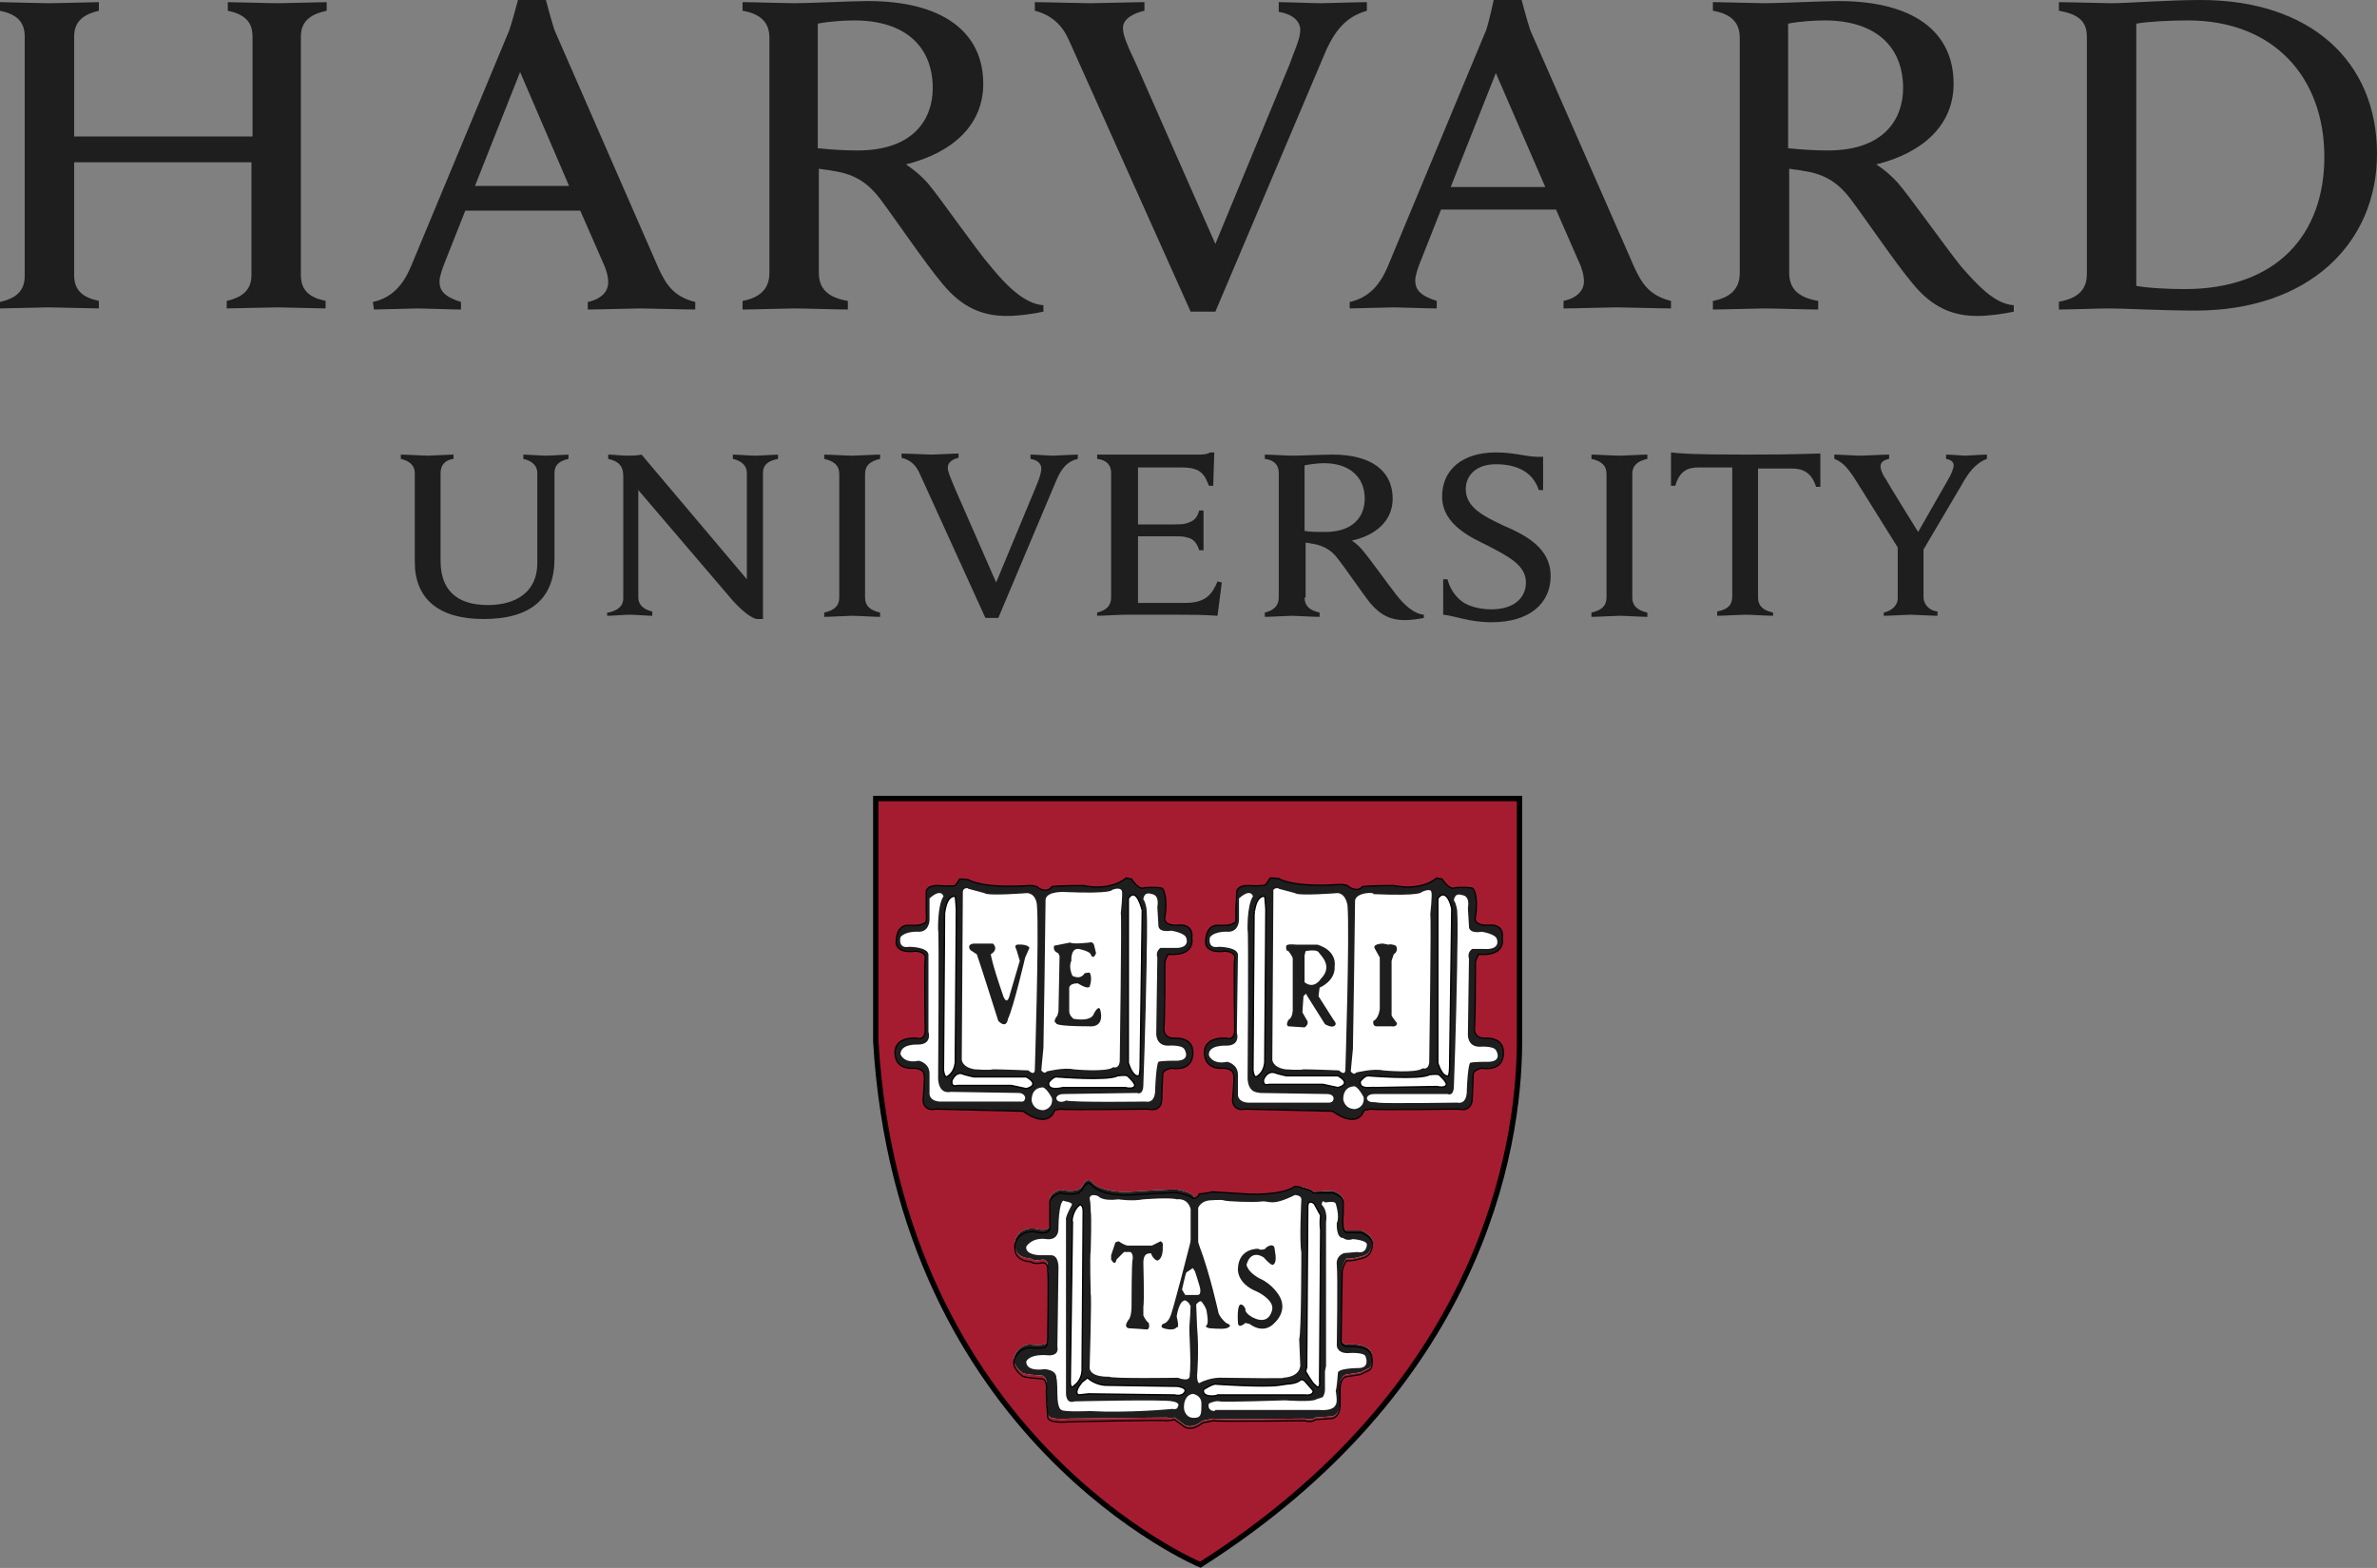 <svg version="1.1" id="Layer_1" xmlns:x="ns_extend;" xmlns:i="ns_ai;" xmlns:graph="ns_graphs;" xmlns="http://www.w3.org/2000/svg" xmlns:xlink="http://www.w3.org/1999/xlink" x="0px" y="0px" viewBox="0 0 221.2 145.9" style="enable-background:new 0 0 221.2 145.9;" xml:space="preserve">
 <rect x="0" y="0" width="221.2" height="145.9" fill="#808080" stroke="none"/>
 <style type="text/css">
  .st0{clip-path:url(#SVGID_2_);fill:#1E1E1E;}
	.st1{clip-path:url(#SVGID_2_);fill:#A51C30;}
	.st2{clip-path:url(#SVGID_2_);fill:none;stroke:#000000;stroke-width:0.501;}
	.st3{clip-path:url(#SVGID_2_);fill:#FFFFFF;}
	.st4{clip-path:url(#SVGID_2_);fill:none;stroke:#000000;stroke-width:0.119;}
	.st5{clip-path:url(#SVGID_2_);fill:none;stroke:#000000;stroke-width:0.126;}
 </style>
 <g>
  <defs>
   <rect id="SVGID_1_" x="0" y="0" width="221.2" height="145.9">
   </rect>
  </defs>
  <clipPath id="SVGID_2_">
   <use href="#SVGID_1_" style="overflow:visible;">
   </use>
  </clipPath>
  <path class="st0" d="M38.6,44c0-0.6-0.4-1.1-1.3-1.3v-0.4c0.5,0,2.1,0.1,2.5,0.1c0.4,0,1.9-0.1,2.4-0.1v0.4
		C41.4,42.8,41,43.3,41,44v8.2c0,2.6,1.4,4.1,4.4,4.1c2.6,0,4.6-1.2,4.6-3.9V44c0-0.6-0.4-1.1-1.3-1.3v-0.4c0.4,0,1.7,0.1,2.1,0.1
		c0.4,0,1.8-0.1,2.1-0.1v0.4c-0.9,0.2-1.3,0.6-1.3,1.3v8c0,3.6-2.1,5.6-6.6,5.6c-4.2,0-6.4-1.9-6.4-5.3V44z">
  </path>
  <path class="st0" d="M56.6,57c1-0.2,1.4-0.7,1.4-1.3V44.3c0-1-0.5-1.4-1.4-1.6v-0.4c0.5,0,1.3,0.1,1.7,0.1c0.4,0,1,0,1.4-0.1
		l9.8,11.6V44c0-0.6-0.4-1.1-1.3-1.3v-0.4c0.4,0,1.6,0.1,2.1,0.1c0.4,0,1.8-0.1,2.1-0.1v0.4C71.4,42.9,71,43.3,71,44v13.6h-0.6
		c-0.4-0.1-1.1-0.5-2.2-1.7l-8.8-10.3v10c0,0.6,0.4,1.1,1.3,1.3v0.4c-0.4,0-1.6-0.1-2.1-0.1c-0.4,0-1.7,0.1-2.1,0.1V57z">
  </path>
  <path class="st0" d="M134.3,53.9h0.4c0.2,0.8,0.7,1.6,1.4,2.1c0.7,0.5,1.8,0.7,2.7,0.7c2,0,3.2-1,3.2-2.5c0-1.6-1.6-2.4-3.5-3.4
		c-1.4-0.7-4.3-1.9-4.3-4.6c0-2.5,1.9-4.1,5-4.1c2,0,3,0.5,4.4,0.4l0,3.1h-0.4c-0.6-1.8-2.2-2.4-4-2.4c-2,0-2.8,1.2-2.8,2.3
		c0,1.7,1.6,2.5,3.5,3.4c2.1,0.9,4.4,2.1,4.4,4.7c0,2.5-1.9,4.3-5.5,4.3c-2.1,0-3.4-0.6-4.5-0.7L134.3,53.9z">
  </path>
  <path class="st0" d="M176.7,51.1l-4-6.4c-0.7-1.1-1.2-1.7-2-2v-0.4c0.5,0,2,0.1,2.5,0.1c0.4,0,2-0.1,2.6-0.1v0.4
		c-0.5,0.1-0.8,0.3-0.8,0.7c0,0.3,0.2,0.8,0.5,1.2c0.2,0.4,3,4.9,3,4.9l2.8-4.9c0.3-0.5,0.5-1,0.5-1.3c0-0.3-0.2-0.5-0.7-0.6v-0.4
		c0.5,0,1.5,0.1,1.8,0.1c0.3,0,1.5-0.1,2-0.1v0.4c-1.1,0.4-1.8,1.4-2.4,2.5l-3.6,6.1 M179,50.5v5.1c0,0.5,0.4,1.2,1.3,1.3v0.4
		c-0.5,0-2.1-0.1-2.5-0.1c-0.4,0-1.9,0.1-2.5,0.1V57c0.9-0.2,1.3-0.8,1.3-1.3v-4.9">
  </path>
  <path class="st0" d="M102.1,42.3h9.4c0.3,0,0.8,0,1.1-0.2h0.4l-0.1,3.1h-0.4c-0.4-1-0.7-1.7-2.5-1.7h-4.1v5.3h3.2
		c0.5,0,1,0,1.3-0.1c0.7-0.2,1-0.5,1.2-1.2h0.4c0,0.5,0,1.5,0,1.8s0,1.4,0,1.9h-0.4c-0.2-0.6-0.5-1.1-1.2-1.2
		c-0.2-0.1-0.8-0.1-1.3-0.1h-3.2v6.2h4.4c1.9,0,2.5-0.8,3-2l0.4,0.1l-0.4,3.1c-1.4-0.1-2.3-0.1-3.9-0.1h-4.7c-0.5,0-2.1,0.1-2.6,0.1
		V57c0.8-0.2,1.3-0.6,1.3-1.4V44c0-0.7-0.4-1.2-1.3-1.3V42.3z">
  </path>
  <path class="st0" d="M78.1,44.1c0-0.8-0.5-1.2-1.4-1.4v-0.4c0.5,0,2.1,0.1,2.6,0.1c0.4,0,2.1-0.1,2.6-0.1v0.4
		c-0.9,0.2-1.4,0.6-1.4,1.4v11.5c0,0.8,0.5,1.2,1.4,1.4v0.4c-0.5,0-2.1-0.1-2.6-0.1c-0.4,0-2.1,0.1-2.6,0.1V57
		c0.9-0.2,1.4-0.6,1.4-1.4V44.1z">
  </path>
  <path class="st0" d="M149.5,44.1c0-0.8-0.5-1.2-1.4-1.4v-0.4c0.5,0,2.1,0.1,2.6,0.1c0.4,0,2.1-0.1,2.6-0.1v0.4
		c-0.9,0.2-1.4,0.6-1.4,1.4v11.5c0,0.8,0.5,1.2,1.4,1.4v0.4c-0.5,0-2.1-0.1-2.6-0.1c-0.4,0-2.1,0.1-2.6,0.1V57
		c0.9-0.2,1.4-0.6,1.4-1.4V44.1z">
  </path>
  <path class="st0" d="M162.5,42.3c-5.2,0-6-0.1-7-0.2l0,3.1h0.4c0.4-1.4,1.2-1.7,2.1-1.7h3.2v12c0,0.8-0.4,1.2-1.4,1.4v0.4
		c0.5,0,2.2-0.1,2.6-0.1c0.5,0,2.1,0.1,2.6,0.1V57c-0.9-0.2-1.4-0.6-1.4-1.4v-12h3.2c1,0,1.8,0.4,2.2,1.7h0.4l0-3.1
		C168.5,42.2,167.7,42.3,162.5,42.3">
  </path>
  <path class="st0" d="M121.4,55.6c0,0.8,0.5,1.2,1.4,1.4v0.4c-0.5,0-2.2-0.1-2.6-0.1c-0.4,0-2,0.1-2.5,0.1V57
		c0.8-0.2,1.3-0.6,1.3-1.4V44c0-0.7-0.4-1.2-1.3-1.3v-0.4c0.5,0,2.1,0.1,2.6,0.1c0.7,0,2.8-0.1,3.7-0.1c3.6,0,5.6,1.5,5.6,4.1
		c0,2-1.5,3.4-3.8,3.9c0,0,0.5,0.3,1,0.9c0.6,0.7,2.4,3.2,3.1,4.1c0.7,0.9,1.6,1.8,2.6,1.9v0.3c-0.5,0.1-1.2,0.2-1.8,0.2
		c-1.2,0-2.2-0.4-3.2-1.6c-0.8-1-2.2-3.1-3-4.1c-0.5-0.7-1.2-1.2-2.3-1.4c-0.2,0-0.4-0.1-0.7-0.1V55.6z M121.4,49.4
		c0.5,0.1,1.2,0.1,1.9,0.1c2.8,0,3.7-1.6,3.7-3.1c0-2-1.4-3.3-3.8-3.3c-0.5,0-1.3,0.1-1.8,0.2V49.4z">
  </path>
  <path class="st0" d="M85.6,44.1c-0.3-0.7-0.8-1.3-1.7-1.5v-0.4c0.5,0,2.4,0.1,2.8,0.1c0.4,0,2-0.1,2.5-0.1v0.4
		c-0.5,0.1-1,0.4-1,0.9c0,0.4,0.2,0.8,0.6,1.8l3.9,8.9l3.7-8.9c0.3-0.7,0.5-1.3,0.5-1.7c0-0.5-0.4-0.8-1-0.9v-0.4
		c0.5,0,1.7,0.1,2.1,0.1c0.3,0,1.8-0.1,2.3-0.1v0.4c-0.9,0.2-1.5,0.8-2,2l-5.4,12.8h-1.2L85.6,44.1z">
  </path>
  <path class="st0" d="M99.5,3.8c-0.6-1.4-1.6-2.4-3.2-2.8V0.2c1,0,4.4,0.1,5.2,0.1c0.7,0,4-0.1,5-0.1V1c-0.9,0.2-2,0.7-2,1.6
		c0,0.7,0.4,1.6,1.2,3.3l7.4,16.8L120,6c0.5-1.4,1-2.4,1-3.2c0-0.9-0.8-1.5-2-1.7V0.2c0.9,0,3.2,0.1,3.9,0.1c0.6,0,3.3-0.1,4.3-0.1
		V1c-1.7,0.5-2.8,1.5-3.8,3.7L113.1,29h-2.3L99.5,3.8z">
  </path>
  <path class="st0" d="M0,28.1c1.3-0.3,2.3-0.9,2.3-2.4V3.4C2.3,1.9,1.4,1.3,0,1V0.2c0.7,0,3.7,0.1,4.5,0.1c0.9,0,4-0.1,4.7-0.1V1
		C7.9,1.3,6.9,1.9,6.9,3.4v9.3h16.6V3.4c0-1.5-0.9-2.1-2.3-2.4V0.2c0.7,0,3.8,0.1,4.7,0.1c0.7,0,3.8-0.1,4.5-0.1V1
		C29,1.3,28,1.9,28,3.4v22.2c0,1.5,0.9,2.1,2.3,2.4v0.7c-0.7,0-3.8-0.1-4.5-0.1c-0.8,0-4,0.1-4.7,0.1v-0.7c1.3-0.3,2.3-0.9,2.3-2.4
		V15.1H6.9v10.5c0,1.5,0.9,2.1,2.3,2.4v0.7c-0.7,0-3.9-0.1-4.7-0.1c-0.7,0-3.8,0.1-4.5,0.1V28.1z">
  </path>
  <path class="st0" d="M191.5,28.1c1.7-0.3,2.7-1,2.7-2.6V3.4c0-1.5-0.9-2.1-2.6-2.4V0.2c1,0,4.1,0.1,4.9,0.1c1.4,0,5.3-0.3,8.3-0.3
		c10.2,0,16.4,5.7,16.4,14.3c0,8.4-6.4,14.6-16.9,14.6c-3,0-6.6-0.2-8-0.2c-0.9,0-3.8,0.1-4.7,0.1V28.1z M198.8,26.6
		c1,0.2,3,0.3,4.5,0.3c8.6,0,13-5.1,13-12.3c0-7.4-4.7-12.7-12.7-12.7c-1.6,0-3.7,0.1-4.8,0.3V26.6z">
  </path>
  <path class="st0" d="M76.2,25.4c0,1.5,0.9,2.3,2.7,2.6v0.8c-1,0-4.1-0.1-5-0.1c-0.8,0-3.8,0.1-4.8,0.1v-0.8
		c1.6-0.3,2.5-1.1,2.5-2.6V3.5c0-1.3-0.7-2.2-2.5-2.5V0.2c1,0,4,0.1,4.8,0.1c1.4,0,5.4-0.2,6.9-0.2c6.8,0,10.7,2.8,10.7,7.7
		c0,3.8-2.8,6.4-7.2,7.5c0,0,1,0.6,2,1.7c1.2,1.4,4.5,6.2,5.9,7.8c1.3,1.6,3.1,3.5,4.9,3.6V29c-0.9,0.2-2.3,0.4-3.4,0.4
		c-2.3,0-4.2-0.8-6-3c-1.6-1.9-4.3-5.9-5.8-7.9c-1-1.3-2.2-2.3-4.4-2.6c-0.4-0.1-0.8-0.1-1.3-0.2V25.4z M76.2,13.8
		c0.9,0.1,2.3,0.2,3.6,0.2c5.4,0,7-3.1,7-5.8c0-3.9-2.6-6.3-7.3-6.3c-1,0-2.4,0.1-3.4,0.3V13.8z">
  </path>
  <path class="st0" d="M166.5,25.4c0,1.5,0.9,2.3,2.7,2.6v0.8c-1,0-4.1-0.1-5-0.1c-0.8,0-3.8,0.1-4.8,0.1v-0.8
		c1.6-0.3,2.5-1.1,2.5-2.6V3.5c0-1.3-0.7-2.2-2.5-2.5V0.2c1,0,4,0.1,4.8,0.1c1.4,0,5.4-0.2,6.9-0.2c6.9,0,10.7,2.8,10.7,7.7
		c0,3.8-2.8,6.4-7.2,7.5c0,0,1,0.6,2,1.7c1.2,1.4,4.6,6.2,5.9,7.8c1.4,1.6,3.1,3.5,4.9,3.6V29c-0.9,0.2-2.3,0.4-3.4,0.4
		c-2.3,0-4.2-0.8-6-3c-1.6-1.9-4.3-5.9-5.8-7.9c-1-1.3-2.2-2.3-4.4-2.6c-0.4-0.1-0.8-0.1-1.3-0.2V25.4z M166.5,13.8
		c0.9,0.1,2.3,0.2,3.6,0.2c5.4,0,7-3.1,7-5.8c0-3.9-2.6-6.3-7.3-6.3c-1,0-2.4,0.1-3.4,0.3V13.8z">
  </path>
  <path class="st0" d="M34.7,28.1c1.8-0.4,2.8-1.6,3.5-3.2l9.2-22.1C47.7,1.9,48.2,0,48.2,0h2.6c0,0,0.5,1.9,0.8,2.8L61.3,25
		c0.7,1.5,1.4,2.6,3.4,3.1l0,0.7c-1.1,0-4.3-0.1-5.1-0.1c-0.7,0-3.9,0.1-4.9,0.1l0-0.7c1.4-0.3,1.9-1.1,1.9-1.8
		c0-0.6-0.2-1.3-0.5-1.9l-2.1-4.8H43.3l-1.9,4.8c-0.2,0.5-0.5,1.3-0.5,1.8c0,0.8,0.4,1.4,2,1.9l0,0.7c-0.9,0-3.4-0.1-4-0.1l-4.1,0.1
		L34.7,28.1z M53,17.4L48.4,6.7l-4.2,10.6H53z">
  </path>
  <path class="st0" d="M125.6,28.1c1.8-0.4,2.8-1.6,3.5-3.2l9.2-22.1C138.6,1.9,139,0,139,0h2.6c0,0,0.5,1.9,0.8,2.8l9.7,22.1
		c0.7,1.5,1.4,2.6,3.4,3.1l0,0.7c-1,0-4.3-0.1-5.1-0.1c-0.7,0-3.8,0.1-4.9,0.1l0-0.7c1.4-0.3,1.9-1.1,1.9-1.8c0-0.6-0.2-1.3-0.5-1.9
		l-2.1-4.8h-10.7l-1.9,4.8c-0.2,0.5-0.5,1.3-0.5,1.8c0,0.8,0.4,1.4,2,1.9l0,0.7c-0.9,0-3.4-0.1-4-0.1l-4.1,0.1L125.6,28.1z
		 M143.8,17.4l-4.6-10.6L135,17.4H143.8z">
  </path>
  <path class="st1" d="M81.6,74.4h59.9V97c0,10.4-3.9,32.3-29.7,48.7c0,0-28-11.7-30.2-48.7V74.4z">
  </path>
  <path class="st2" d="M81.5,74.3h59.9v22.6c0,10.4-3.9,32.3-29.7,48.7c0,0-28-11.7-30.2-48.7V74.3z">
  </path>
  <path class="st3" d="M126.9,103.4c0,0-0.5,1.7-2.9,0l-8.1-0.2c0,0-1.1,0.3-1.2-0.8c0,0,0.2-2.2,0.1-2.4c0,0,0-0.6-1-0.6
		c0,0-1.6,0.2-1.7-1.3c0,0-0.3-1.6,2-1.5c0,0,0.7,0.3,0.8-0.6c0,0-0.1-6.3,0-6.8c0,0,0.2-0.6-0.9-0.7c0,0-1.6,0.3-1.8-0.7
		c0,0-0.1-1.6,1-1.7c0,0,1.3,0.1,1.6-0.2c0,0,0.3,0.2,0.2-1l0.1-2c0,0,0.1-0.5,1-0.5c0,0,1.5,0.1,1.7-0.1c0,0,0.3-0.4,0.4-0.6
		c0,0,0.8,0,0.9,0.1c0,0,1.2,0.8,5.6,0.5c0,0,0.7,0,0.8,0.2c0,0,0.8,0.6,1.3,0c0,0,0.7-0.1,2.9-0.1c0,0,2.4,0.6,4-0.7l0.5,0.1
		c0,0,0.7,1.1,1.2,0.8c0,0,1.5-0.1,1.7,0.1c0,0,0.5,0.7,0.2,2.6c0,0-0.3,0.8,1.1,0.8c0,0,1.6-0.3,1.4,1.2c0,0,0.4,1.7-2.2,1.5
		c0,0-0.3,0.5-0.3,0.8c0,0,0,5.5-0.1,6.2c0,0,0,0.9,1.1,0.8c0,0,1.6-0.1,1.6,1.3c0,0,0.2,1.8-2,1.5c0,0-0.7,0.1-0.8,0.5l-0.1,2.4
		c0,0,0,1.2-1.3,0.9c-0.2,0-7.6,0.1-8.2,0C127.3,103.3,127,103.2,126.9,103.4">
  </path>
  <path class="st3" d="M111.2,111.5c0,0,0.3-0.1,0.4-0.4c0,0,1-0.1,1.2-0.2l3.2,0.2c0,0,3.2,0.2,4.5-0.7c0,0,0.5,0,0.8,0.1
		c0,0,0.7,0.1,0.9,0.4l1.8-0.1c0,0,1.1,0.3,1,1v0.9c0,0-0.2,1.7,0.3,1.8h1.4c0,0,1.2,0.5,1,1.2c0,0,0,1-1,1.2c0,0-1,0.3-1.4,0.2
		c0,0-0.3,0.4-0.4,1l-0.1,6.4c0,0-0.1,0.7,0.9,0.6c0,0,1.5-0.1,1.9,0.7c0,0,0.4,1.4-0.4,1.6l-0.6,0.3l-1.3,0.2c0,0-0.5,0-0.6,1v1.7
		c0,0,0,1.2-0.9,1.2l-1.4,0.1c0,0-0.3,0.3-1,0.1c0,0-8.2,0.1-8.5,0l-1,0.2c0,0-1.1,1-1.9,0.2l-0.7-0.5c0,0-0.5,0.1-0.7,0
		c-0.2,0-9.1,0.1-9.1,0.1s-1.9,0.2-2-0.4c0,0-0.2-2.5-0.1-2.8c0,0,0-0.7-0.4-0.8c0,0-1.9-0.1-1.9-0.3c0,0-1-0.7-0.7-1.5
		c0,0,0.3-1,1.4-1.1c0,0,1.6,0.2,1.6-0.2c0,0,0.1-0.3,0.1-0.8c0,0,0.1-5.8,0-6.2c0,0,0.1-0.7-0.5-0.7c0,0-0.7,0.2-1.1-0.1
		c0,0-1.2,0-1.4-0.9c0,0-0.2-0.6,0.1-1.1c0,0,0.5-1.1,2.1-0.7c0,0,0.9,0.2,1-0.4l0-2.3c0,0-0.2-0.6,1-1c0,0,1.5,0.4,2-0.3
		c0,0,0.5-1.1,1-0.3c0,0,0.9,0.9,3.4,0.8c0,0,4.4-0.3,4.5-0.2c0,0,1.1,0.2,1.4,0.5L111.2,111.5z">
  </path>
  <path class="st3" d="M98.1,103.4c0,0-0.5,1.7-2.9,0l-8.1-0.2c0,0-1.1,0.3-1.2-0.8c0,0,0.2-2.2,0.1-2.4c0,0,0-0.6-1-0.6
		c0,0-1.6,0.2-1.7-1.3c0,0-0.3-1.6,2-1.5c0,0,0.7,0.3,0.8-0.6c0,0-0.1-6.3,0-6.8c0,0,0.2-0.6-0.9-0.7c0,0-1.6,0.3-1.8-0.7
		c0,0-0.1-1.6,1-1.7c0,0,1.3,0.1,1.6-0.2c0,0,0.3,0.2,0.2-1l0-2c0,0,0.1-0.5,1-0.5c0,0,1.5,0.1,1.7,0c0,0,0.3-0.4,0.4-0.6
		c0,0,0.8,0,0.9,0.1c0,0,1.2,0.8,5.6,0.5c0,0,0.7,0,0.8,0.2c0,0,0.8,0.6,1.3-0.1c0,0,0.7-0.1,2.9-0.1c0,0,2.4,0.6,4-0.7l0.5,0.1
		c0,0,0.7,1.1,1.2,0.8c0,0,1.5-0.1,1.7,0.1c0,0,0.5,0.7,0.2,2.6c0,0-0.3,0.8,1.1,0.8c0,0,1.6-0.3,1.4,1.2c0,0,0.4,1.7-2.2,1.5
		c0,0-0.3,0.5-0.3,0.8c0,0,0,5.5-0.1,6.2c0,0,0,0.9,1.1,0.8c0,0,1.6-0.1,1.6,1.3c0,0,0.2,1.8-2,1.5c0,0-0.7,0.1-0.8,0.5l-0.1,2.4
		c0,0,0.1,1.2-1.3,0.9c-0.2,0-7.6,0.1-8.2,0C98.5,103.3,98.2,103.2,98.1,103.4">
  </path>
  <path class="st0" d="M126.9,103.4c0,0-0.5,1.7-2.9,0l-8.1-0.2c0,0-1.1,0.3-1.2-0.8c0,0,0.2-2.2,0.1-2.4c0,0,0-0.6-1-0.6
		c0,0-1.6,0.2-1.7-1.3c0,0-0.3-1.6,2-1.5c0,0,0.7,0.3,0.8-0.6c0,0-0.1-6.3,0-6.8c0,0,0.2-0.6-0.9-0.7c0,0-1.6,0.3-1.8-0.7
		c0,0-0.1-1.6,1-1.7c0,0,1.3,0.1,1.6-0.2c0,0,0.3,0.2,0.2-1l0.1-2c0,0,0.1-0.5,1-0.5c0,0,1.5,0.1,1.7-0.1c0,0,0.3-0.4,0.4-0.6
		c0,0,0.8,0,0.9,0.1c0,0,1.2,0.8,5.6,0.5c0,0,0.7,0,0.8,0.2c0,0,0.8,0.6,1.3,0c0,0,0.7-0.1,2.9-0.1c0,0,2.4,0.6,4-0.7l0.5,0.1
		c0,0,0.7,1.1,1.2,0.8c0,0,1.5-0.1,1.7,0.1c0,0,0.5,0.7,0.2,2.6c0,0-0.3,0.8,1.1,0.8c0,0,1.6-0.3,1.4,1.2c0,0,0.4,1.7-2.2,1.5
		c0,0-0.3,0.5-0.3,0.8c0,0,0,5.5-0.1,6.2c0,0,0,0.9,1.1,0.8c0,0,1.6-0.1,1.6,1.3c0,0,0.2,1.8-2,1.5c0,0-0.7,0.1-0.8,0.5l-0.1,2.4
		c0,0,0,1.2-1.3,0.9c-0.2,0-7.6,0.1-8.2,0C127.3,103.3,127,103.2,126.9,103.4">
  </path>
  <path class="st4" d="M126.9,103.4c0,0-0.5,1.7-2.9,0l-8.1-0.2c0,0-1.1,0.3-1.2-0.8c0,0,0.2-2.2,0.1-2.4c0,0,0-0.6-1-0.6
		c0,0-1.6,0.2-1.7-1.3c0,0-0.3-1.6,2-1.5c0,0,0.7,0.3,0.8-0.6c0,0-0.1-6.3,0-6.8c0,0,0.2-0.6-0.9-0.7c0,0-1.6,0.3-1.8-0.7
		c0,0-0.1-1.6,1-1.7c0,0,1.3,0.1,1.6-0.2c0,0,0.3,0.2,0.2-1l0.1-2c0,0,0.1-0.5,1-0.5c0,0,1.5,0.1,1.7-0.1c0,0,0.3-0.4,0.4-0.6
		c0,0,0.8,0,0.9,0.1c0,0,1.2,0.8,5.6,0.5c0,0,0.7,0,0.8,0.2c0,0,0.8,0.6,1.3,0c0,0,0.7-0.1,2.9-0.1c0,0,2.4,0.6,4-0.7l0.5,0.1
		c0,0,0.7,1.1,1.2,0.8c0,0,1.5-0.1,1.7,0.1c0,0,0.5,0.7,0.2,2.6c0,0-0.3,0.8,1.1,0.8c0,0,1.6-0.3,1.4,1.2c0,0,0.4,1.7-2.2,1.5
		c0,0-0.3,0.5-0.3,0.8c0,0,0,5.5-0.1,6.2c0,0,0,0.9,1.1,0.8c0,0,1.6-0.1,1.6,1.3c0,0,0.2,1.8-2,1.5c0,0-0.7,0.1-0.8,0.5l-0.1,2.4
		c0,0,0,1.2-1.3,0.9c-0.2,0-7.6,0.1-8.2,0C127.3,103.3,127,103.2,126.9,103.4z">
  </path>
  <path class="st3" d="M117.7,83.4c0,0,0.1,1,0.1,1.2c0,0.2-0.1,14-0.1,14s0.1,1.1-0.8,1.6c0,0-0.2,0.1-0.3-0.6l0.1-14.5
		C116.7,85.1,116.8,83.3,117.7,83.4">
  </path>
  <path class="st5" d="M117.7,83.4c0,0,0.1,1,0.1,1.2c0,0.2-0.1,14-0.1,14s0.1,1.1-0.8,1.6c0,0-0.2,0.1-0.3-0.6l0.1-14.5
		C116.7,85.1,116.8,83.3,117.7,83.4z">
  </path>
  <path class="st3" d="M116.1,100.4c0,0,0.1-13.7,0-13.9c0-0.2,0,0.2,0,0.2s-0.1-2.4,0.5-3.3c0,0-0.2-0.8-1.3,0.2l0,2
		c0,0,0,1.1-1,1.1c0,0-1.2-0.1-1.7,0.5c0,0-0.3,1.1,0.8,0.9c0,0,1.7,0,1.8,0.7l-0.1,7.3c0,0,0.4,1.2-1,1.2c0,0-1.7-0.1-1.6,0.9
		c0,0,0.3,0.9,1.7,0.6c0,0,1,0.2,1,1.2v1.8c0,0-0.1,0.7,0.9,0.8h7.6c0,0,0.4,0,0.4-0.4c0,0,0-0.4-0.6-0.4l-6.3-0.1
		C117.3,101.6,116.2,101.9,116.1,100.4">
  </path>
  <path class="st3" d="M117.6,100.4c0,0-0.2,0.7,0.5,0.5h5l1.4,0.3c0,0,1.4-0.3,0-1.1c0,0-4.5,0-4.8,0c0,0-0.9-0.2-1.1-0.3
		C118.5,99.8,118,99.6,117.6,100.4">
  </path>
  <path class="st5" d="M117.6,100.4c0,0-0.2,0.7,0.5,0.5h5l1.4,0.3c0,0,1.4-0.3,0-1.1c0,0-4.5,0-4.8,0c0,0-0.9-0.2-1.1-0.3
		C118.5,99.8,118,99.6,117.6,100.4z">
  </path>
  <path class="st3" d="M125.9,101.1c0,0-0.9,0-0.9,1.2c0,0,0.1,0.9,1.1,0.9c0,0,0.9-0.1,0.8-1.1C126.9,102.1,126.3,100.9,125.9,101.1
		">
  </path>
  <path class="st3" d="M126.6,100.6c0,0,0.4-0.5,0.7-0.5c0,0,4.9,0.4,5.7-0.1c0,0,0.7-0.1,0.9,0c0,0,0.7,0.6,0.7,0.9
		c0,0,0,0.4-0.9,0.2c0,0-5.5,0.1-5.8,0.1C127.9,101.1,126.4,101.5,126.6,100.6">
  </path>
  <path class="st5" d="M126.6,100.6c0,0,0.4-0.5,0.7-0.5c0,0,4.9,0.4,5.7-0.1c0,0,0.7-0.1,0.9,0c0,0,0.7,0.6,0.7,0.9
		c0,0,0,0.4-0.9,0.2c0,0-5.5,0.1-5.8,0.1C127.9,101.1,126.4,101.5,126.6,100.6z">
  </path>
  <path class="st3" d="M127.2,102.2c0,0,0-0.4,0.7-0.4l6.8,0c0,0,0.6,0.3,0.6-0.8c0,0,0.2-5.3,0.3-11.1c0-1.7,0.1-3.5,0-5.2
		c0,0-0.1-0.7-0.3-0.9c0,0,0-0.8,0.8-0.5c0,0,0.7,0,0.5,1.2l0.1,1.7c0,0-0.1,0.7,1.2,0.5c0,0,1.3,0.2,1.4,0.7c0,0,0.4,1-1.2,0.9
		h-1.1c0,0-0.5,0.3-0.3,0.9l-0.1,7c0,0-0.1,1.2,1.1,1.2c0,0,1.2-0.1,1.5,0.3c0,0,0.8,1.2-1,1.1c0,0-1.1,0-1.4,0.1
		c0,0-0.2,0.2-0.3,2.5c0,0,0.1,1.4-0.9,1.2c0,0-6.7,0.1-7.4,0C128,102.5,127.3,102.7,127.2,102.2">
  </path>
  <path class="st3" d="M118.5,83l-0.1,15.6c0,0,0,0.7,1.2,0.9c0,0,1.4,0.1,1.7,0c0,0,0.9,0,3.3,0.1c0,0,0.6,0.6,0.6-0.1
		c0,0,0.4-12.6,0.2-15.2c0,0-0.1-1.1-0.9-1.2c0,0-3.7,0.3-4,0l-1.5-0.4C119,82.6,118.4,82.6,118.5,83">
  </path>
  <path class="st3" d="M126.1,83.8c0,0-0.1,7.3-0.1,7.6l-0.1,6.2l-0.2,2.1c0,0,0.3,0.4,0.5,0.1c0,0,1.6-0.4,2.5-0.2
		c0,0,3.1,0.3,3.7-0.2c0,0,0.5,0.2,0.6-0.5c0,0,0.2-13.6,0.1-13.8c0,0,0.2-1.9,0.1-2.1c0,0,0-0.4-0.9,0c0,0,0.1,0.4-4.5,0.2
		C128,83,126.2,83,126.1,83.8">
  </path>
  <path class="st3" d="M133.8,83.6l0,15.3c0,0,0.4,1.4,1,1.2c0,0,0.1-0.3,0.1-0.8l0.2-14.6C135.2,84.8,134.7,82.4,133.8,83.6">
  </path>
  <path class="st5" d="M133.8,83.6l0,15.3c0,0,0.4,1.4,1,1.2c0,0,0.1-0.3,0.1-0.8l0.2-14.6C135.2,84.8,134.7,82.4,133.8,83.6z">
  </path>
  <path class="st0" d="M127.9,88.2c-0.1-0.4,0.8-0.4,0.8-0.4l0.5,0.1c0.3-0.1,0.7,0.1,0.7,0.1c0.3,0.5-0.2,0.8-0.2,0.8l-0.2,0.6
		c0,0.5,0,5.1,0,5.1c0.1,0.2,0.5,0.7,0.5,0.7c0,0.4-0.5,0.3-0.5,0.3l-1.4,0c-0.4,0-0.3-0.5-0.3-0.5c0.5-0.2,0.6-1.1,0.6-1.1v-4.8
		L127.9,88.2z">
  </path>
  <path class="st0" d="M121.3,92.7l-0.1,1.5l0.4,0.7c0.3,0.4-0.2,0.7-0.2,0.7l-1.5-0.1c-0.3-0.1,0-0.6,0-0.6c0.4-0.2,0.4-0.9,0.4-0.9
		l0-2.8l0-2c0-0.2-0.4-0.7-0.4-0.7c-0.3,0-0.2-0.5-0.2-0.5c0.1-0.2,0.9-0.1,0.9-0.1h2c1.9,0.6,1.6,2,1.6,2c0.1,1.4-1.4,2-1.4,2
		l-0.1,0.8l1.4,2.2c0.2,0.2,0.2,0.4,0.2,0.4c-0.2,0.5-1,0-1,0l-1.7-2.7C121.6,92.3,121.3,92.7,121.3,92.7 M121.4,88.9
		c0,1.1,0,2.5,0,2.5c0.9,0.7,1.5-0.3,1.5-0.3c1.2-1.2,0-2.2-0.2-2.5c-0.2-0.3-1.2-0.1-1.2-0.1L121.4,88.9z">
  </path>
  <path class="st0" d="M111.2,111.5c0,0,0.3-0.1,0.4-0.4c0,0,1-0.1,1.2-0.2l3.2,0.2c0,0,3.2,0.2,4.5-0.7c0,0,0.5,0,0.8,0.1
		c0,0,0.7,0.1,0.9,0.4l1.8-0.1c0,0,1.1,0.3,1,1v0.9c0,0-0.2,1.7,0.3,1.8h1.4c0,0,1.2,0.5,1,1.2c0,0,0,1-1,1.2c0,0-1,0.3-1.4,0.2
		c0,0-0.3,0.4-0.4,1l-0.1,6.4c0,0-0.1,0.7,0.9,0.6c0,0,1.5-0.1,1.9,0.7c0,0,0.4,1.4-0.4,1.6l-0.6,0.3l-1.3,0.2c0,0-0.5,0-0.6,1v1.7
		c0,0,0,1.2-0.9,1.2l-1.4,0.1c0,0-0.3,0.3-1,0.1c0,0-8.2,0.1-8.5,0l-1,0.2c0,0-1.1,1-1.9,0.2l-0.7-0.5c0,0-0.5,0.1-0.7,0
		c-0.2,0-9.1,0.1-9.1,0.1s-1.9,0.2-2-0.4c0,0-0.2-2.5-0.1-2.8c0,0,0-0.7-0.4-0.8c0,0-1.9-0.1-1.9-0.3c0,0-1-0.7-0.7-1.5
		c0,0,0.3-1,1.4-1.1c0,0,1.6,0.2,1.6-0.2c0,0,0.1-0.3,0.1-0.8c0,0,0.1-5.8,0-6.2c0,0,0.1-0.7-0.5-0.7c0,0-0.7,0.2-1.1-0.1
		c0,0-1.2,0-1.4-0.9c0,0-0.2-0.6,0.1-1.1c0,0,0.5-1.1,2.1-0.7c0,0,0.9,0.2,1-0.4l0-2.3c0,0-0.2-0.6,1-1c0,0,1.5,0.4,2-0.3
		c0,0,0.5-1.1,1-0.3c0,0,0.9,0.9,3.4,0.8c0,0,4.4-0.3,4.5-0.2c0,0,1.1,0.2,1.4,0.5L111.2,111.5z">
  </path>
  <path class="st4" d="M111.2,111.5c0,0,0.3-0.1,0.4-0.4c0,0,1-0.1,1.2-0.2l3.2,0.2c0,0,3.2,0.2,4.5-0.7c0,0,0.5,0,0.8,0.2
		c0,0,0.7,0.1,0.9,0.4l1.8,0c0,0,1.1,0.3,1,1v0.9c0,0-0.2,1.7,0.3,1.8h1.4c0,0,1.2,0.5,1,1.2c0,0,0,1-1,1.2c0,0-1,0.3-1.4,0.2
		c0,0-0.3,0.4-0.4,1l-0.1,6.4c0,0-0.1,0.7,0.9,0.6c0,0,1.5-0.1,1.9,0.7c0,0,0.4,1.4-0.4,1.6l-0.6,0.3l-1.3,0.2c0,0-0.5,0-0.6,1v1.7
		c0,0,0,1.2-0.9,1.2l-1.4,0.1c0,0-0.3,0.3-1,0.1c0,0-8.2,0.1-8.5,0l-1,0.2c0,0-1.1,1-1.9,0.2l-0.7-0.5c0,0-0.5,0.1-0.7,0.1
		c-0.2-0.1-9.1,0.1-9.1,0.1s-1.9,0.2-2-0.4c0,0-0.2-2.5-0.1-2.8c0,0,0-0.7-0.4-0.8c0,0-1.9-0.1-1.9-0.3c0,0-1-0.7-0.7-1.5
		c0,0,0.3-1,1.4-1.1c0,0,1.6,0.2,1.6-0.2c0,0,0.1-0.3,0.1-0.8c0,0,0.1-5.8,0-6.2c0,0,0.1-0.7-0.5-0.7c0,0-0.7,0.2-1.1-0.1
		c0,0-1.2,0-1.4-0.9c0,0-0.2-0.6,0.1-1.1c0,0,0.5-1.1,2.1-0.7c0,0,0.9,0.2,1-0.4l0-2.3c0,0-0.2-0.6,1-1c0,0,1.6,0.4,2-0.3
		c0,0,0.5-1.1,1-0.3c0,0,0.9,0.9,3.4,0.8c0,0,4.4-0.3,4.5-0.2c0,0,1.1,0.2,1.4,0.5L111.2,111.5z">
  </path>
  <path class="st3" d="M112.5,130.6c0,0,0.6-0.3,1-0.2c0.4,0.1,6.1-0.1,6.1-0.1s2.5,0.2,2.9-0.1l0.6-0.2c0,0,0.2-0.3,0.2-0.7
		c0-0.4,0-1.7,0-1.7l0.1-0.5c0,0,0-0.5,0-13.4c0,0,0.2-1-0.4-1.6c0,0,0-0.4,0.2-0.3c0.2,0.1,0.1,0.1,0.1,0.1s0.9-0.2,1,0.1
		c0,0,0.4,1.2,0.1,1.8c0,0-0.1,1.4,0.6,1.4c0,0,0.3,0.3,0.9,0.1c0,0,1.3,0.1,1.3,0.5c0,0,0,0.9-0.9,0.7l-1.2,0.1
		c0,0-0.8,0.2-0.7,1.1c0.1,0.9,0,7.5,0,7.5s0,0.8,1.2,0.7c0,0,1.5-0.1,1.5,0.4c0,0,0.4,1-0.7,1c0,0-2,0-1.9,0.5c0,0-0.1,1.4-0.2,1.6
		c0,0,0.2,1.1,0,1.3c0,0-0.1,0.6-1.5,0.5c0,0-8.3,0-9.7,0C113.1,131.4,112.3,131.3,112.5,130.6">
  </path>
  <path class="st3" d="M111,129.7c0,0,0.8,0.1,0.8,0.9c0,0.8,0,1.2-0.4,1.3c-0.5,0.1-1,0-1.2-0.7C110.1,130.6,110.3,129.8,111,129.7">
  </path>
  <path class="st3" d="M112,129.3c0,0,0.9-0.6,1.2-0.5c0,0,4.4,0.3,5.8,0.1c1.4-0.2,0.5-0.1,0.5-0.1s1.2,0,1.5-0.4
		c0,0,0.3-0.1,0.5,0.2l0.7,0.8c0,0,0.1,0.5-0.8,0.4c0,0-7.9,0-8.1,0C113.3,129.9,111.8,130.1,112,129.3">
  </path>
  <path class="st5" d="M112,129.3c0,0,0.9-0.6,1.2-0.5c0,0,4.4,0.3,5.8,0.1c1.4-0.2,0.5-0.1,0.5-0.1s1.2,0,1.5-0.4
		c0,0,0.3-0.1,0.5,0.2l0.7,0.8c0,0,0.1,0.5-0.8,0.4c0,0-7.9,0-8.1,0C113.3,129.9,111.8,130.1,112,129.3z">
  </path>
  <path class="st3" d="M100.5,112.1c0,0,0.3,0,0.3,0.6l-0.1,14.6c0,0,0.1,1-0.7,1.6c0,0-0.4,0.5-0.4-0.3l0.2-14.9
		C99.7,113.7,99.8,112.6,100.5,112.1">
  </path>
  <path class="st5" d="M100.5,112.1c0,0,0.3,0,0.3,0.6l-0.1,14.6c0,0,0.1,1-0.7,1.6c0,0-0.4,0.5-0.4-0.3l0.2-14.9
		C99.7,113.7,99.8,112.6,100.5,112.1z">
  </path>
  <path class="st3" d="M99.7,112.2c0,0-0.6,1.1-0.5,1.3l0,3.2c0,0,0,2.1,0,2.3c0,0.2,0,6.4,0,6.4s0,1.2,0,1.5v2.6
		c0,0-0.1,1.2,0.8,0.9c0,0,8.5-0.2,9.1,0c0,0,0.8,0.1,0.5,0.5c0,0,0,0.3-0.5,0.2c0,0-4,0.4-7.7,0.2c0,0-2.4,0.1-2.6-0.1
		c0,0-0.4,0-0.4-1.5c0,0,0-1.3-0.1-1.5c0,0,0.1-0.7-1.1-0.8c0,0-1.7,0.3-1.7-0.7c0,0,0.2-0.7,1.9-0.6c0,0,1.2,0.2,1-0.8l0.1-7.2
		c0,0,0.1-1.3-0.7-1.3c0,0-0.8,0-1,0c0,0-1.4,0-1.3-0.8c0,0,0.5-0.9,1.9-0.7c0,0,1.1,0.2,1.1-1c0,0,0-2.5,0.5-2.6
		C98.8,111.8,100,111.8,99.7,112.2">
  </path>
  <path class="st3" d="M101.2,128.2c0,0,0.7,0.7,1.8,0.7l6.6,0.1c0,0,0.7,0.1,0.7,0.4c0,0-0.1,0.6-1,0.4l-8-0.1l-0.9,0.1
		c0,0-0.6-0.1,0.3-1.2L101.2,128.2z">
  </path>
  <path class="st5" d="M101.2,128.2c0,0,0.7,0.7,1.8,0.7l6.6,0.1c0,0,0.7,0.1,0.7,0.4c0,0-0.1,0.6-1,0.4l-8-0.1l-0.9,0.1
		c0,0-0.6-0.1,0.3-1.2L101.2,128.2z">
  </path>
  <path class="st3" d="M121.5,127.6c0,0,0.6,1.1,0.9,1.3c0,0,0.5,0.6,0.4-0.5l0.1-14c0,0-0.1-0.5,0-1.3l-0.6-1.1c0,0-0.6-0.5-0.6,0.3
		l-0.1,14.9L121.5,127.6z">
  </path>
  <path class="st5" d="M121.5,127.6c0,0,0.6,1.1,0.9,1.3c0,0,0.5,0.6,0.4-0.5l0.1-14c0,0-0.1-0.5,0-1.3l-0.6-1.1c0,0-0.6-0.5-0.6,0.3
		l-0.1,14.9L121.5,127.6z">
  </path>
  <path class="st3" d="M110.8,120.9c0,0,0,1.2-0.1,2.3c-0.1,0.6,0.2,3.4,0,4.9c0,0,0,0.5-1.1,0.1c0,0-6.2,0.1-6.4-0.1
		c0,0-1.7,0.1-1.8-0.8c0,0,0.2-6.6,0.1-6.9c0,0-0.1-3.6,0-4c0,0,0.1-3.3,0-3.7c0,0,0-0.8-0.1-1.2c0,0,0-0.5,0.8-0.2
		c0,0,0.3,0.5,1.9,0.3c0,0,1.2,0.2,2.3,0c0,0,2.5-0.2,3.1,0c0,0,1-0.2,1.3,0.9l0,3l0.3,1l0.3-0.2l0.1-0.7l0-3.2c0,0,0.2-0.6,1-0.7
		c0,0,1.2-0.1,1.4,0c0.2,0.1,2.8,0.2,3.5,0.1c0.7-0.1,0.9,0.5,3.1-0.6c0,0,0.6,0,0.6,0.4c0,0-0.2,4.1,0,4.9c0,0,0,7.6-0.2,8.1
		l0.1,2.4c0,0,0.1,1.1-1.6,1.2c0,0,1.1,0.1-5.6,0c0,0-1.1-0.1-2.2,0.5c0,0-0.2,0-0.2-0.7c0,0,0.2-2.3,0-4.5l-0.1-2.5L110.8,120.9z">
  </path>
  <path class="st0" d="M106.4,117.5c0,0,0.1,3.6,0,4.1l0,0.8c0,0,0.2,0.5,0.5,0.7c0,0,0.2,0.7-0.3,0.6c0,0-1.2-0.1-1.5-0.1
		c0,0-0.7,0,0-0.9c0,0,0.2-0.3,0.2-1.2c0,0,0-4.1,0.1-4.3c0,0,0.1-0.5-0.2-0.7l-0.6,0l-0.7,0.7c0,0-0.1,0.7-0.5,0v-0.4l0.4-1.2
		l0.3-0.1c0,0,0.4,0.3,0.8,0.4h2.3l0.8-0.4c0,0,0.3,0.1,0.2,0.5c0,0,0.1,1.1-0.5,1.3c0,0-0.4-0.1-0.6-0.7
		C107.1,116.7,106.4,116.4,106.4,117.5">
  </path>
  <path class="st0" d="M117.1,116.2c0,0-1.8-0.1-1.9,1.8c0,0-0.2,1.4,1.8,2.2c0,0,1.5,0.7,1.4,1.6c0,0-0.2,1.6-1.8,0.8
		c0,0-0.8-0.4-0.7-0.8c0,0-0.2-0.5-0.5-0.4c0,0-0.3,0.1-0.2,1.7c0,0,0,0.6,0.7,0l0.4,0.1c0,0,1.3,1.1,2.4-0.2c0,0,1.2-1.1,0.3-2.5
		c0,0-0.6-1-1.7-1.5c0,0-1.1-0.5-1.3-1.3c0,0,0.3-1.5,1.6-0.7c0,0,0.5,0.6,0.8,0.7c0,0,0.4,0,0.3-0.9l-0.1-0.7c0,0-0.1-0.5-0.8,0
		C117.9,116.2,117.3,116.4,117.1,116.2">
  </path>
  <path class="st0" d="M111.2,115.2c0.3,0.2,0.4,0.7,0.4,0.7c1,2.6,1.8,6.3,1.8,6.3c0.2,0.5,0.7,0.9,0.7,0.9c0.8,0.3,0,0.5,0,0.5
		c-0.3,0.1-1.5,0-1.5,0c-0.6-0.1-0.3-0.3-0.3-0.3c0.2-0.2,0-1.2,0-1.2c0-0.4-0.5-1-0.5-1c-0.2-0.1-0.5,0.3-0.5,0.3s-0.5,0.2-0.6,0
		c0-0.2-0.4-0.4-0.4-0.4c-0.6,0-0.8,1.5-0.8,1.5c0.3,1.2,0,1,0,1c-0.3,0.4-1.2,0.1-1.2,0.1c-0.4-0.1-0.1-0.4-0.1-0.4
		c0.5-0.1,0.7-0.7,0.7-0.7c0.2-0.3,1.8-6.6,1.8-6.6C110.8,115.5,110.9,114.9,111.2,115.2 M110.4,118.4c-0.1,0.2-0.4,1.6-0.4,1.6
		l0.3,0.5c0,0,0.8,0,1.1,0c0.3,0,0.3-0.2,0.3-0.5c0-0.2-0.5-1.7-0.5-1.7l-0.2-0.3L110.4,118.4z">
  </path>
  <path class="st0" d="M98.1,103.4c0,0-0.5,1.7-2.9,0l-8.1-0.2c0,0-1.1,0.3-1.2-0.8c0,0,0.2-2.2,0.1-2.4c0,0,0-0.6-1-0.6
		c0,0-1.6,0.2-1.7-1.3c0,0-0.3-1.6,2-1.5c0,0,0.7,0.3,0.8-0.6c0,0-0.1-6.3,0-6.8c0,0,0.2-0.6-0.9-0.7c0,0-1.6,0.3-1.8-0.7
		c0,0-0.1-1.6,1-1.7c0,0,1.3,0.1,1.6-0.2c0,0,0.3,0.2,0.2-1l0-2c0,0,0.1-0.5,1-0.5c0,0,1.5,0.1,1.7,0c0,0,0.3-0.4,0.4-0.6
		c0,0,0.8,0,0.9,0.1c0,0,1.2,0.8,5.6,0.5c0,0,0.7,0,0.8,0.2c0,0,0.8,0.6,1.3-0.1c0,0,0.7-0.1,2.9-0.1c0,0,2.4,0.6,4-0.7l0.5,0.1
		c0,0,0.7,1.1,1.2,0.8c0,0,1.5-0.1,1.7,0.1c0,0,0.5,0.7,0.2,2.6c0,0-0.3,0.8,1.1,0.8c0,0,1.6-0.3,1.4,1.2c0,0,0.4,1.7-2.2,1.5
		c0,0-0.3,0.5-0.3,0.8c0,0,0,5.5-0.1,6.2c0,0,0,0.9,1.1,0.8c0,0,1.6-0.1,1.6,1.3c0,0,0.2,1.8-2,1.5c0,0-0.7,0.1-0.8,0.5l-0.1,2.4
		c0,0,0.1,1.2-1.3,0.9c-0.2,0-7.6,0.1-8.2,0C98.5,103.3,98.2,103.2,98.1,103.4">
  </path>
  <path class="st4" d="M98.1,103.4c0,0-0.5,1.7-2.9,0l-8.1-0.2c0,0-1.1,0.3-1.2-0.8c0,0,0.2-2.2,0.1-2.4c0,0,0-0.6-1-0.6
		c0,0-1.6,0.2-1.7-1.3c0,0-0.3-1.6,2-1.5c0,0,0.7,0.3,0.8-0.6c0,0-0.1-6.3,0-6.8c0,0,0.2-0.6-0.9-0.7c0,0-1.6,0.3-1.8-0.7
		c0,0-0.1-1.6,1-1.7c0,0,1.3,0.1,1.6-0.2c0,0,0.3,0.2,0.2-1l0-2c0,0,0.1-0.5,1-0.5c0,0,1.5,0.1,1.7,0c0,0,0.3-0.4,0.4-0.6
		c0,0,0.8,0,0.9,0.1c0,0,1.2,0.8,5.6,0.5c0,0,0.7,0,0.8,0.2c0,0,0.8,0.6,1.3-0.1c0,0,0.7-0.1,2.9-0.1c0,0,2.4,0.6,4-0.7l0.5,0.1
		c0,0,0.7,1.1,1.2,0.8c0,0,1.5-0.1,1.7,0.1c0,0,0.5,0.7,0.2,2.6c0,0-0.3,0.8,1.1,0.8c0,0,1.6-0.3,1.4,1.2c0,0,0.4,1.7-2.2,1.5
		c0,0-0.3,0.5-0.3,0.8c0,0,0,5.5-0.1,6.2c0,0,0,0.9,1.1,0.8c0,0,1.6-0.1,1.6,1.3c0,0,0.2,1.8-2,1.5c0,0-0.7,0.1-0.8,0.5l-0.1,2.4
		c0,0,0.1,1.2-1.3,0.9c-0.2,0-7.6,0.1-8.2,0C98.5,103.3,98.2,103.2,98.1,103.4z">
  </path>
  <path class="st3" d="M88.9,83.4c0,0,0.1,1,0.1,1.2c0,0.2-0.1,14-0.1,14s0.1,1.1-0.8,1.6c0,0-0.2,0.1-0.3-0.6l0.1-14.6
		C87.9,85.1,88,83.3,88.9,83.4">
  </path>
  <path class="st5" d="M88.9,83.4c0,0,0.1,1,0.1,1.2c0,0.2-0.1,14-0.1,14s0.1,1.1-0.8,1.6c0,0-0.2,0.1-0.3-0.6l0.1-14.6
		C87.9,85.1,88,83.3,88.9,83.4z">
  </path>
  <path class="st3" d="M87.3,100.4c0,0,0.1-13.7,0-13.9c0-0.2,0,0.2,0,0.2s-0.1-2.4,0.5-3.3c0,0-0.2-0.8-1.3,0.2l0,2c0,0,0,1.1-1,1.1
		c0,0-1.2-0.1-1.7,0.5c0,0-0.3,1.1,0.8,0.9c0,0,1.7,0,1.8,0.7L86.4,96c0,0,0.4,1.2-1,1.2c0,0-1.6-0.1-1.6,0.9c0,0,0.3,0.9,1.7,0.6
		c0,0,1,0.2,1,1.2v1.8c0,0-0.1,0.7,0.9,0.8h7.6c0,0,0.4,0.1,0.4-0.4c0,0-0.1-0.4-0.6-0.4l-6.3-0.1C88.4,101.6,87.4,101.9,87.3,100.4
		">
  </path>
  <path class="st3" d="M88.6,100.5c0,0-0.2,0.7,0.5,0.5h5l1.4,0.3c0,0,1.4-0.3,0-1.1c0,0-4.5,0-4.9,0c0,0-0.9-0.2-1.1-0.3
		C89.5,99.9,89,99.7,88.6,100.5">
  </path>
  <path class="st5" d="M88.6,100.5c0,0-0.2,0.7,0.5,0.5h5l1.4,0.3c0,0,1.4-0.3,0-1.1c0,0-4.5,0-4.9,0c0,0-0.9-0.2-1.1-0.3
		C89.5,99.9,89,99.7,88.6,100.5z">
  </path>
  <path class="st3" d="M96.9,101.2c0,0-0.9,0-0.9,1.2c0,0,0.1,0.9,1.1,0.9c0,0,0.9-0.1,0.8-1.1C97.9,102.2,97.3,101,96.9,101.2">
  </path>
  <path class="st3" d="M97.6,100.7c0,0,0.4-0.5,0.7-0.5c0,0,4.8,0.4,5.7-0.1c0,0,0.7-0.1,0.9,0c0,0,0.7,0.6,0.7,0.9
		c0,0,0,0.4-0.9,0.2c0,0-5.5,0-5.8,0C98.9,101.2,97.4,101.6,97.6,100.7">
  </path>
  <path class="st5" d="M97.6,100.7c0,0,0.4-0.5,0.7-0.5c0,0,4.8,0.4,5.7-0.1c0,0,0.7-0.1,0.9,0c0,0,0.7,0.6,0.7,0.9
		c0,0,0,0.4-0.9,0.2c0,0-5.5,0-5.8,0C98.9,101.2,97.4,101.6,97.6,100.7z">
  </path>
  <path class="st3" d="M98.3,102.2c0,0,0-0.4,0.7-0.4l6.8-0.1c0,0,0.6,0.3,0.6-0.8c0,0,0.2-5.3,0.3-11.1c0-1.7,0.1-3.5,0-5.2
		c0,0-0.1-0.7-0.3-0.9c0,0,0-0.8,0.8-0.5c0,0,0.7,0,0.5,1.2l0.1,1.7c0,0-0.1,0.7,1.2,0.5c0,0,1.3,0.2,1.4,0.7c0,0,0.4,1-1.2,0.9H108
		c0,0-0.5,0.3-0.3,0.9l-0.1,7c0,0-0.1,1.2,1.1,1.2c0,0,1.2-0.1,1.5,0.3c0,0,0.8,1.2-1,1.1c0,0-1.1,0-1.4,0.1c0,0-0.2,0.2-0.3,2.5
		c0,0,0.1,1.4-0.9,1.2c0,0-6.7,0.1-7.4-0.1C99.1,102.5,98.4,102.7,98.3,102.2">
  </path>
  <path class="st3" d="M89.6,83l-0.1,15.6c0,0,0,0.7,1.2,0.9c0,0,1.4,0.1,1.7,0c0,0,0.9,0,3.3,0.1c0,0,0.6,0.6,0.6-0.1
		c0,0,0.4-12.6,0.2-15.2c0,0,0-1.1-0.9-1.2c0,0-3.7,0.3-4,0l-1.5-0.4C90.1,82.6,89.6,82.6,89.6,83">
  </path>
  <path class="st3" d="M105,83.6l0,15.3c0,0,0.4,1.4,1,1.2c0,0,0.1-0.3,0.1-0.8l0.2-14.6C106.3,84.8,105.8,82.4,105,83.6">
  </path>
  <path class="st5" d="M105,83.6l0,15.3c0,0,0.4,1.4,1,1.2c0,0,0.1-0.3,0.1-0.8l0.2-14.6C106.3,84.8,105.8,82.4,105,83.6z">
  </path>
  <path class="st3" d="M97.3,83.7c0,0-0.1,7.3-0.1,7.6l-0.1,6.2l-0.2,2.1c0,0,0.3,0.4,0.5,0.1c0,0,1.6-0.4,2.5-0.2
		c0,0,3.1,0.3,3.7-0.2c0,0,0.5,0.2,0.6-0.5c0,0,0.2-13.6,0.1-13.8c0,0,0.2-1.9,0.1-2.1c0,0-0.1-0.4-0.9-0.1c0,0,0.1,0.4-4.5,0.2
		C99.1,83,97.4,82.9,97.3,83.7">
  </path>
  <path class="st0" d="M95.8,88.2l-0.4,0.9c0,0-1.1,4.7-1.6,5.7c0,0-0.1,1-0.9,0.2c0,0-1.9-6-2-6.2l-0.6-0.4c0,0-0.4-0.5,0.3-0.6
		l1.8,0c0,0,0.6,0.5-0.2,1c0,0,0.1,0.8,1.1,3.7c0,0,0.3,1.1,0.6,0.3l1-3.4l-0.3-1c0,0-0.3-0.5,0.1-0.5
		C94.6,87.9,95.6,87.8,95.8,88.2">
  </path>
  <path class="st0" d="M98.6,89l-0.1,5.1l-0.1,0.4c0,0-0.5,0.6-0.1,0.7c0,0-0.4,0.3,3.1,0.3c0,0,1.4,0.2,1-1.5c0,0-0.1-0.6-0.6,0.3
		c0,0-0.1,0.8-1.9,0.5c0,0-0.4-0.3-0.4-0.7V92c0,0-0.1-0.5,0.8-0.5c0,0,0.9,0.6,1.1,0.3c0,0,0.3-0.8,0-1.3c0,0-0.4,0-0.5,0.1
		c0,0-0.3,0.6-1.1,0.2c0,0-0.4-0.8-0.1-1.4c0,0-0.1-1.2,0.7-1.1c0,0,1,0.2,1.1,0.5c0,0,0.2,0.6,0.5-0.1l-0.2-0.8
		c0,0-0.1-0.3-0.4-0.2c0,0-1.6,0.2-1.8,0L98.1,88c0,0-0.2,0.5,0.4,0.7C98.4,88.7,98.6,88.8,98.6,89">
  </path>
 </g>
</svg>